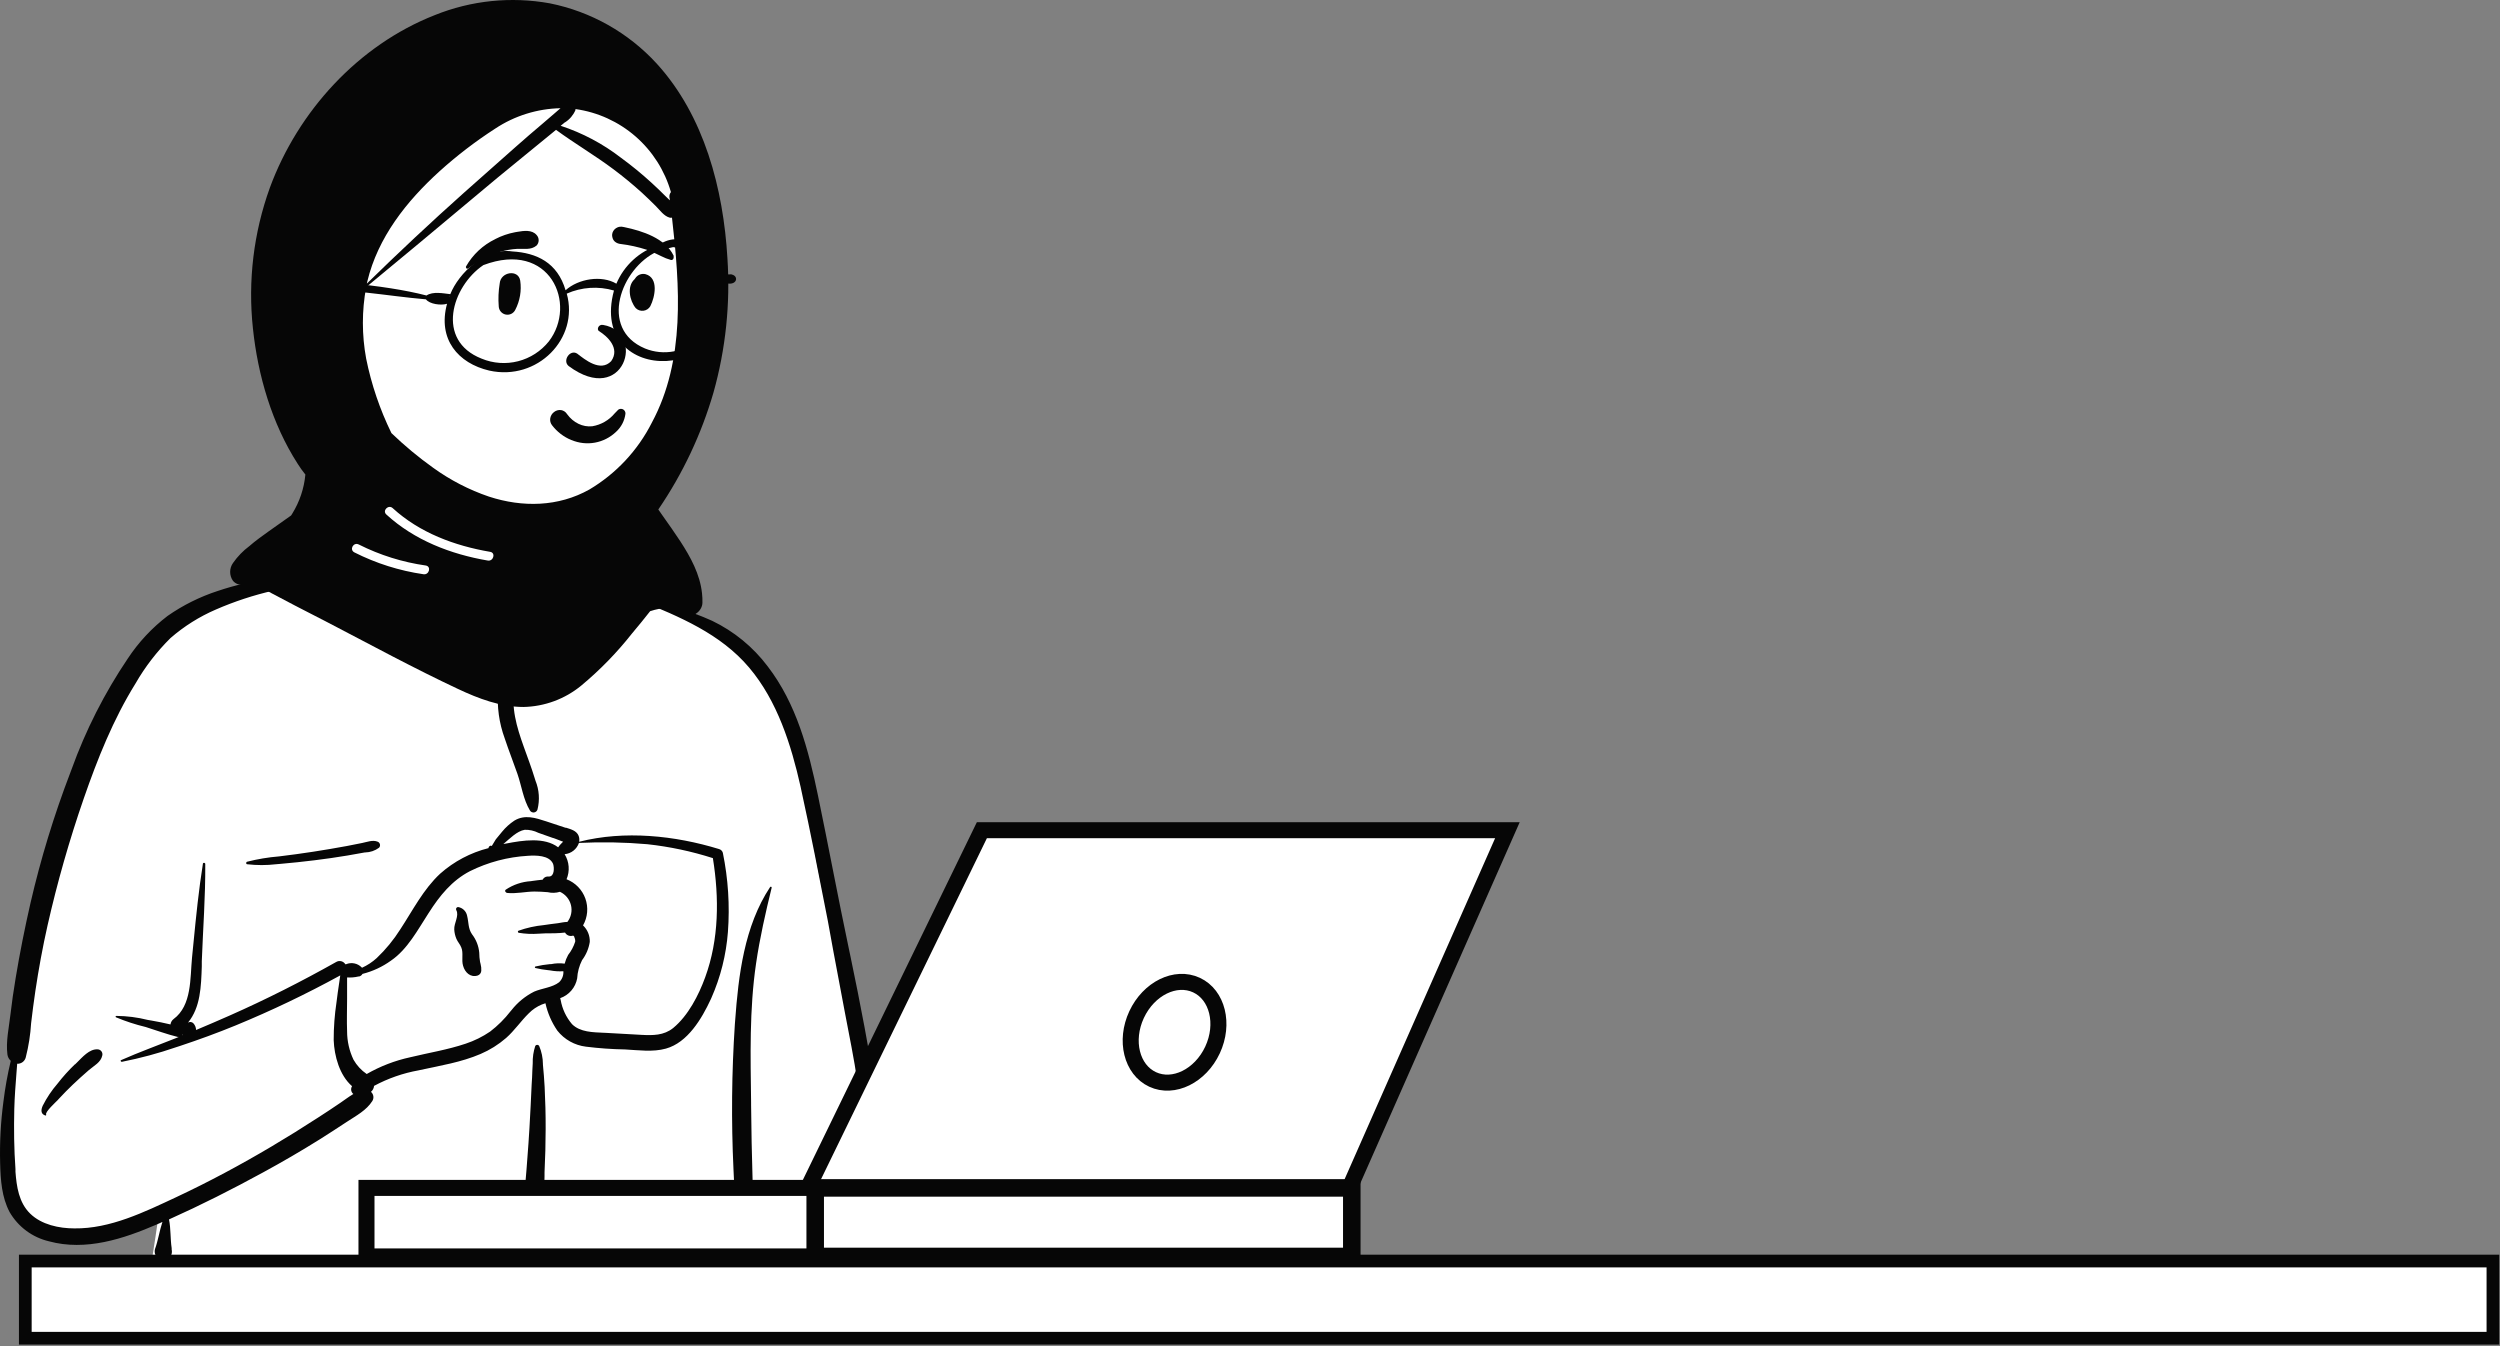 <svg width="468" height="252" viewBox="0 0 468 252" fill="none" xmlns="http://www.w3.org/2000/svg">
<rect x="0" y="0" width="468" height="252" fill="#808080" stroke="none"/>
<path d="M64.456 151.336H140.496V215.016H64.456V151.336Z" fill="white" stroke="#060606" stroke-miterlimit="10"/>
<path fill-rule="evenodd" clip-rule="evenodd" d="M75.986 95.426V95.566C75.726 97.246 74.556 99.086 74.436 101.256C72.756 100.256 71.186 98.816 70.035 98.826C66.566 98.876 65.156 103.756 61.846 106.396C58.906 108.226 55.166 108.396 51.846 108.816H51.535C40.035 110.456 30.026 117.716 23.206 126.886C7.426 149.376 5.986 178.516 1.906 204.886C1.246 212.576 -0.964 223.246 6.446 228.316C6.156 228.406 4.276 228.096 4.836 228.666C12.896 231.116 21.476 230.576 29.556 228.446C29.236 230.646 28.926 232.856 28.556 235.066C28.489 235.325 28.482 235.595 28.535 235.857C28.588 236.118 28.699 236.365 28.861 236.577C29.022 236.79 29.23 236.963 29.468 237.084C29.706 237.205 29.969 237.271 30.236 237.276C64.386 237.046 98.526 236.216 132.676 235.786H133.596C140.376 235.696 147.156 235.666 153.926 235.906C156.376 235.996 158.776 236.286 161.206 236.506C161.641 236.497 162.066 236.376 162.441 236.154C162.815 235.933 163.126 235.617 163.343 235.24C163.559 234.862 163.674 234.435 163.676 234C163.679 233.564 163.568 233.136 163.356 232.756C162.989 231.911 162.54 231.103 162.016 230.346C166.106 206.236 156.686 182.856 152.526 159.416C149.386 136.326 145.426 115.986 119.346 111.836C118.756 110.416 118.716 107.436 117.846 106.386C117.146 104.136 113.146 102.506 110.736 103.646C108.176 97.936 107.576 91.716 102.076 87.876C96.576 84.036 83.416 85.876 78.195 89.816C75.886 91.696 76.256 93.466 75.986 95.426ZM134.846 176.796L134.626 179.796C133.626 181.696 131.766 187.796 130.136 190.246C127.136 194.786 117.916 196.886 112.656 194.866C110.116 194.016 106.296 192.736 105.026 190.246C103.116 185.816 107.656 181.366 108.496 176.806C108.736 175.516 107.316 174.006 107.236 172.726C107.376 171.48 107.376 170.222 107.236 168.976C106.406 165.976 104.316 163.776 105.026 160.716C103.846 161.166 103.096 159.906 104.116 159.576L105.646 159.366C106.156 158.556 106.566 158.496 107.526 157.866C107.956 157.586 126.886 155.026 134.216 160.116C135.846 161.256 135.376 169.316 134.846 176.796Z" fill="white"/>
<path fill-rule="evenodd" clip-rule="evenodd" d="M62.096 103.836C61.742 104.07 61.484 104.421 61.367 104.828C61.249 105.235 61.281 105.67 61.456 106.056C58.176 107.496 54.456 107.796 50.936 108.276C47.467 108.731 44.051 109.522 40.736 110.636C37.4 111.724 34.242 113.298 31.366 115.306C28.447 117.535 25.925 120.239 23.905 123.306C19.558 129.751 16.028 136.711 13.396 144.026L13.136 144.716C10.101 152.648 7.618 160.781 5.706 169.056C4.646 173.696 3.706 178.396 2.936 183.056C2.546 185.386 2.206 187.726 1.936 190.056C1.666 192.386 1.086 194.966 1.386 197.376C1.441 197.843 1.665 198.273 2.016 198.586C1.413 201.115 0.952 203.676 0.636 206.256C0.128 210.074 -0.076 213.926 0.026 217.776C0.106 220.876 0.316 224.116 1.806 226.916C2.599 228.279 3.661 229.466 4.928 230.405C6.196 231.344 7.641 232.014 9.176 232.376C16.056 234.236 23.066 231.936 29.376 229.206L29.966 228.946L30.406 228.746C29.846 230.416 29.616 232.176 29.016 233.826C28.919 234.175 28.941 234.546 29.078 234.881C29.216 235.216 29.461 235.496 29.776 235.676L29.856 235.726H29.906C30.127 235.852 30.376 235.917 30.631 235.917C30.885 235.917 31.134 235.852 31.356 235.726H31.426L31.596 235.596L31.646 235.546C31.864 235.34 32.025 235.08 32.111 234.792C32.197 234.504 32.205 234.198 32.136 233.906V233.646C31.866 231.866 31.996 230.046 31.636 228.276C37.636 225.586 43.506 222.616 49.266 219.466C52.846 217.516 56.376 215.466 59.826 213.306C61.526 212.233 63.212 211.143 64.886 210.036L64.996 209.966C66.696 208.846 68.596 207.856 69.696 206.116C69.867 205.847 69.936 205.525 69.89 205.21C69.844 204.894 69.687 204.605 69.446 204.396C69.777 204.112 69.985 203.711 70.026 203.276C72.638 201.872 75.456 200.889 78.376 200.366L78.646 200.306C82.466 199.476 86.336 198.856 89.956 197.306C91.699 196.562 93.315 195.549 94.746 194.306C96.326 192.916 97.496 191.146 98.996 189.686C99.686 188.981 100.513 188.423 101.426 188.046L102.106 187.806C102.512 189.644 103.269 191.385 104.336 192.936C105.654 194.602 107.577 195.68 109.686 195.936C112.115 196.24 114.558 196.413 117.006 196.456C119.506 196.586 122.216 196.986 124.666 196.296C128.726 195.166 131.376 190.696 133.056 187.066L133.156 186.846C134.889 182.927 135.941 178.74 136.266 174.466C136.635 169.506 136.315 164.519 135.316 159.646C135.27 159.479 135.181 159.326 135.058 159.203C134.936 159.081 134.783 158.992 134.616 158.946C126.336 156.406 116.906 155.416 108.416 157.576C108.491 157.194 108.453 156.797 108.306 156.436C107.906 155.486 106.856 155.236 105.966 154.946H105.836L102.246 153.756C100.246 153.106 98.246 152.436 96.296 153.616C95.42 154.194 94.638 154.902 93.976 155.716C93.586 156.176 93.196 156.656 92.816 157.126C92.756 157.206 92.566 157.516 92.396 157.816L92.066 158.366C91.846 158.256 91.726 158.316 91.546 158.496C91.513 158.533 91.489 158.576 91.474 158.622C91.458 158.669 91.452 158.717 91.456 158.766C88.1 159.613 84.997 161.252 82.406 163.546C79.256 166.466 77.276 170.406 74.946 173.956C73.699 175.933 72.211 177.747 70.516 179.356C69.698 180.098 68.77 180.709 67.766 181.166L67.706 181.096C67.333 180.714 66.854 180.454 66.332 180.349C65.809 180.243 65.267 180.298 64.776 180.506H64.646C64.475 180.226 64.202 180.023 63.884 179.943C63.566 179.863 63.229 179.91 62.946 180.076C56.476 183.716 49.846 187.076 43.066 190.076C40.956 191.006 38.836 191.926 36.706 192.816C36.695 192.348 36.514 191.9 36.196 191.556C36.068 191.425 35.899 191.341 35.717 191.319C35.535 191.297 35.351 191.339 35.196 191.436C37.546 188.556 37.646 184.666 37.776 180.926V179.926C38.006 173.856 38.466 167.816 38.426 161.736C38.426 161.496 38.026 161.416 37.986 161.676C37.206 166.576 36.706 171.516 36.226 176.446L35.946 179.276C35.576 183.066 35.946 188.226 32.486 190.776C32.329 190.897 32.198 191.047 32.1 191.219C32.002 191.391 31.939 191.58 31.916 191.776C30.736 191.486 29.526 191.256 28.346 191.046L27.645 190.926C25.726 190.444 23.755 190.192 21.776 190.176C21.745 190.177 21.716 190.187 21.692 190.206C21.668 190.224 21.65 190.25 21.642 190.28C21.635 190.309 21.636 190.34 21.648 190.369C21.659 190.397 21.68 190.42 21.706 190.436C23.511 191.191 25.373 191.799 27.276 192.256C29.276 192.886 31.276 193.626 33.276 194.116H33.476L32.916 194.346C29.506 195.716 26.026 196.966 22.666 198.456C22.466 198.536 22.666 198.806 22.806 198.776C26.264 198.093 29.672 197.175 33.006 196.026L33.716 195.796C37.236 194.626 40.716 193.356 44.146 191.946C50.83 189.193 57.357 186.072 63.696 182.596C63.616 183.086 63.556 183.596 63.486 184.056C63.306 185.236 63.136 186.426 62.996 187.606C62.64 189.956 62.462 192.329 62.466 194.706C62.576 197.656 63.556 201.296 65.906 203.336C65.759 203.566 65.703 203.843 65.747 204.112C65.791 204.381 65.933 204.625 66.146 204.796C65.336 205.276 64.576 205.866 63.776 206.406C62.389 207.353 60.986 208.283 59.566 209.196C56.686 211.07 53.772 212.879 50.826 214.626C45.026 218.066 39.096 221.246 32.996 224.106C27.066 226.876 20.626 230.046 13.936 229.956C11.056 229.956 7.776 229.266 5.646 227.186C3.516 225.106 3.106 222.106 2.896 219.366V218.856C2.626 215.096 2.586 211.346 2.676 207.586C2.736 205.326 2.906 203.076 3.086 200.826L3.216 199.136C3.583 199.153 3.945 199.042 4.238 198.821C4.532 198.6 4.74 198.284 4.826 197.926C5.361 195.833 5.695 193.693 5.826 191.536C6.059 189.536 6.322 187.536 6.616 185.536C7.236 181.396 7.986 177.296 8.906 173.216C10.721 165.198 12.977 157.286 15.666 149.516C18.256 142.046 21.196 134.666 25.376 127.936C27.165 124.826 29.365 121.97 31.916 119.446C34.453 117.239 37.317 115.438 40.406 114.106C43.875 112.595 47.477 111.41 51.166 110.566L51.566 110.466C55.236 109.556 58.836 108.636 61.996 106.466C64.033 108.204 65.92 110.11 67.636 112.166C69.318 114.345 71.128 116.422 73.056 118.386C75.021 120.307 77.359 121.805 79.926 122.786C82.606 123.786 85.516 124.106 87.986 125.636C88.092 125.694 88.214 125.716 88.334 125.699C88.454 125.682 88.565 125.626 88.65 125.541C88.736 125.455 88.791 125.344 88.808 125.224C88.826 125.105 88.804 124.982 88.746 124.876C87.316 122.486 84.626 121.296 82.106 120.406L81.596 120.226C79.145 119.381 76.928 117.97 75.126 116.106C73.226 114.176 71.626 111.976 69.926 109.866C68.617 108.131 67.154 106.518 65.556 105.046C66.196 104.356 66.826 103.666 67.416 102.946C68.347 101.74 69.161 100.448 69.846 99.086C69.907 98.962 69.924 98.82 69.892 98.686C69.861 98.551 69.784 98.431 69.675 98.346C69.566 98.261 69.43 98.217 69.292 98.221C69.153 98.224 69.02 98.276 68.916 98.366C66.776 100.351 64.497 102.179 62.096 103.836ZM137.616 191.096L137.566 191.746C136.969 200.771 136.882 209.822 137.306 218.856L137.376 220.376C137.466 222.536 137.576 224.706 137.816 226.846C137.947 228.206 138.229 229.548 138.656 230.846C138.997 231.959 139.215 233.106 139.306 234.266L139.406 235.176C139.476 235.886 140.566 235.916 140.526 235.176C140.451 234.064 140.451 232.948 140.526 231.836C140.646 230.566 140.996 229.346 141.036 228.066C141.126 225.696 140.966 223.306 140.886 220.936C140.736 216.256 140.656 211.576 140.606 206.886V206.436C140.496 197.736 140.266 188.996 141.536 180.356C142.236 175.576 143.306 170.876 144.456 166.176C144.463 166.14 144.457 166.102 144.44 166.07C144.422 166.037 144.394 166.011 144.36 165.997C144.326 165.983 144.288 165.981 144.252 165.992C144.217 166.003 144.186 166.025 144.166 166.056C139.326 173.376 138.236 182.576 137.616 191.096ZM140.236 124.966C145.516 131.206 148.116 139.446 149.876 147.306L149.976 147.786C151.776 155.966 153.366 164.196 154.976 172.416L155.976 177.916C156.666 181.576 157.366 185.246 158.046 188.916L158.176 189.606C158.986 193.916 159.896 198.216 160.516 202.606C161.236 207.78 161.719 212.973 161.966 218.186C162.139 223.389 162.022 228.597 161.616 233.786C161.496 235.586 164.526 236.036 164.806 234.216C166.206 225.006 165.436 215.506 164.146 206.316L164.056 205.676C162.786 196.736 161.056 187.906 159.216 179.076L158.846 177.316C156.846 167.836 155.076 158.316 153.106 148.836C151.336 140.306 149.106 131.766 143.706 124.736C140.972 121.107 137.41 118.186 133.316 116.216C129.189 114.373 124.878 112.971 120.456 112.036L119.846 111.896C119.516 111.816 119.416 112.266 119.716 112.396C127.176 115.436 134.876 118.626 140.236 124.966ZM99.726 199.076L99.656 200.386C99.656 201.266 99.566 202.136 99.526 203.016C99.406 205.716 99.276 208.416 99.116 211.116C99.006 213.116 98.856 215.056 98.706 217.026L98.556 219.026C98.356 221.556 97.966 224.476 98.726 226.936C98.79 227.104 98.899 227.251 99.04 227.362C99.181 227.473 99.349 227.544 99.527 227.567C99.705 227.591 99.886 227.566 100.051 227.495C100.217 227.425 100.36 227.311 100.466 227.166C101.449 224.964 101.95 222.578 101.936 220.166V219.446C102.076 216.746 102.136 214.056 102.146 211.356C102.156 208.656 102.086 206.096 101.956 203.476C101.886 202.086 101.766 200.696 101.636 199.316V199.206C101.629 198.03 101.388 196.868 100.926 195.786C100.886 195.726 100.833 195.677 100.77 195.643C100.707 195.609 100.637 195.591 100.566 195.591C100.494 195.591 100.424 195.609 100.361 195.643C100.298 195.677 100.245 195.726 100.206 195.786C99.855 196.847 99.693 197.96 99.726 199.076ZM14.016 199.246C12.854 200.363 11.774 201.563 10.786 202.836C9.688 204.102 8.75 205.5 7.996 206.996C7.656 207.776 7.596 208.546 8.496 208.826C8.52 208.831 8.545 208.829 8.568 208.82C8.591 208.811 8.612 208.796 8.626 208.776C8.641 208.756 8.65 208.732 8.651 208.707C8.653 208.683 8.648 208.658 8.636 208.636C8.416 208.146 10.496 206.266 10.786 205.956L11.085 205.626C11.905 204.746 12.736 203.896 13.606 203.066C14.476 202.236 15.606 201.206 16.606 200.346C17.606 199.486 18.875 198.886 19.145 197.596C19.18 197.461 19.184 197.321 19.157 197.184C19.13 197.048 19.072 196.919 18.989 196.808C18.905 196.696 18.798 196.605 18.674 196.541C18.551 196.477 18.415 196.441 18.276 196.436C16.726 196.346 15.416 197.916 14.376 198.936L14.036 199.266L14.016 199.246ZM102.806 164.086H102.436C102.256 164.105 102.084 164.17 101.935 164.273C101.787 164.376 101.667 164.515 101.586 164.676C100.906 164.736 100.246 164.836 99.706 164.906L99.376 164.956C97.696 165.062 96.074 165.61 94.676 166.546C94.406 166.766 94.676 167.126 94.926 167.156C96.586 167.346 98.356 166.906 100.036 166.896C100.866 166.896 101.706 166.946 102.536 167.016C103.288 167.199 104.076 167.175 104.816 166.946C105.325 167.176 105.776 167.519 106.134 167.949C106.492 168.379 106.749 168.884 106.883 169.427C107.018 169.97 107.028 170.536 106.912 171.083C106.797 171.63 106.558 172.144 106.216 172.586C105.616 172.586 105.006 172.746 104.426 172.826C103.556 172.936 102.676 173.036 101.816 173.176C100.188 173.331 98.586 173.687 97.046 174.236C96.886 174.306 96.936 174.576 97.096 174.616C98.334 174.824 99.593 174.881 100.846 174.786L102.026 174.726C103.186 174.726 104.536 174.726 105.776 174.576C105.916 174.827 106.139 175.022 106.407 175.128C106.675 175.234 106.971 175.244 107.246 175.156C107.272 175.164 107.299 175.164 107.326 175.156C107.413 175.221 107.482 175.307 107.526 175.406V175.486C107.65 175.733 107.702 176.011 107.676 176.286C107.387 177.185 106.94 178.025 106.356 178.766C106.071 179.28 105.853 179.828 105.706 180.396C104.86 180.281 104.001 180.312 103.166 180.486H102.956C102.04 180.572 101.131 180.719 100.236 180.926C100.204 180.935 100.175 180.953 100.155 180.98C100.135 181.006 100.124 181.038 100.124 181.071C100.124 181.104 100.135 181.136 100.155 181.163C100.175 181.189 100.204 181.208 100.236 181.216C100.99 181.395 101.755 181.526 102.526 181.606L102.956 181.656C103.782 181.814 104.626 181.868 105.466 181.816C105.491 182.197 105.433 182.579 105.294 182.935C105.156 183.291 104.941 183.612 104.666 183.876C103.386 184.876 101.446 184.996 99.986 185.636C98.338 186.464 96.894 187.646 95.756 189.096L95.576 189.306C94.469 190.736 93.181 192.017 91.746 193.116C90.334 194.078 88.796 194.838 87.176 195.376C83.796 196.516 80.266 197.076 76.806 197.916C73.94 198.538 71.188 199.597 68.646 201.056C67.628 200.363 66.784 199.446 66.176 198.376C65.388 196.72 64.978 194.91 64.976 193.076C64.896 191.076 64.976 188.996 64.976 186.956C64.976 185.956 64.976 184.956 64.976 184.026C64.976 183.686 64.976 183.336 64.976 182.976C65.691 183.024 66.409 182.963 67.106 182.796H67.236C67.366 182.762 67.488 182.702 67.595 182.619C67.701 182.537 67.79 182.434 67.856 182.316C69.776 181.83 71.588 180.985 73.196 179.826C76.296 177.706 78.196 174.066 80.196 170.986L80.296 170.836C82.296 167.696 84.596 164.836 87.966 163.086C91.355 161.404 95.049 160.425 98.826 160.206C100.286 160.106 102.826 160.076 103.536 161.716C103.766 162.376 103.816 164.036 102.806 164.086ZM34.176 193.676L34.246 193.726L34.086 193.796L34.146 193.716L34.176 193.676ZM133.456 160.676C134.646 168.066 134.606 175.846 132.016 182.936C130.786 186.316 128.826 190.136 126.016 192.446C124.266 193.856 122.216 193.836 120.076 193.726L118.686 193.646C116.836 193.536 114.976 193.426 113.126 193.336H113.026C111.026 193.236 108.616 193.246 107.086 191.726C105.986 190.432 105.251 188.869 104.956 187.196L104.866 186.856C105.675 186.574 106.395 186.084 106.953 185.434C107.512 184.784 107.889 183.998 108.046 183.156C108.112 181.965 108.426 180.8 108.966 179.736C109.72 178.736 110.214 177.564 110.406 176.326C110.426 175.751 110.325 175.178 110.108 174.646C109.89 174.113 109.563 173.633 109.146 173.236C109.575 172.478 109.836 171.637 109.91 170.77C109.985 169.902 109.872 169.029 109.579 168.209C109.286 167.389 108.819 166.642 108.211 166.018C107.603 165.395 106.868 164.91 106.056 164.596C106.376 163.843 106.511 163.024 106.449 162.207C106.386 161.391 106.128 160.602 105.696 159.906C106.298 159.851 106.873 159.623 107.348 159.248C107.824 158.874 108.181 158.369 108.376 157.796C112.643 157.586 116.919 157.666 121.176 158.036C125.349 158.491 129.467 159.366 133.466 160.646L133.456 160.676ZM85.416 170.376C85.996 171.436 84.966 172.826 85.036 173.996C85.067 174.606 85.206 175.205 85.446 175.766C85.686 176.336 86.126 176.766 86.356 177.376C86.786 178.376 86.356 179.696 86.686 180.786C87.036 182.046 88.076 183.046 89.426 182.616C89.61 182.552 89.772 182.436 89.891 182.281C90.01 182.127 90.081 181.941 90.096 181.746C90.123 181.312 90.079 180.876 89.966 180.456L89.866 180.066C89.771 179.498 89.721 178.923 89.716 178.346C89.604 177.086 89.132 175.885 88.356 174.886C87.606 173.786 87.756 172.676 87.446 171.446C87.367 171.031 87.163 170.65 86.861 170.355C86.558 170.06 86.172 169.865 85.756 169.796C85.688 169.796 85.621 169.814 85.562 169.848C85.503 169.882 85.454 169.93 85.42 169.989C85.385 170.048 85.367 170.114 85.366 170.182C85.365 170.25 85.382 170.317 85.416 170.376ZM64.916 158.376C62.816 158.766 60.716 159.116 58.606 159.446C56.496 159.776 54.376 160.056 52.256 160.316C50.231 160.481 48.224 160.815 46.256 161.316C46.046 161.376 46.006 161.746 46.256 161.786C48.059 161.996 49.882 161.996 51.686 161.786L52.506 161.716C54.626 161.536 56.746 161.306 58.866 161.046C60.986 160.786 62.976 160.496 65.026 160.156C66.116 159.976 67.196 159.776 68.286 159.576H68.366C69.299 159.56 70.205 159.252 70.956 158.696C71.037 158.609 71.095 158.503 71.124 158.387C71.153 158.271 71.152 158.15 71.121 158.035C71.09 157.92 71.03 157.814 70.947 157.729C70.864 157.643 70.76 157.58 70.646 157.546C69.746 157.196 68.706 157.626 67.796 157.806L64.916 158.376ZM103.446 156.846C103.576 156.846 104.446 157.206 105.086 157.446L105.416 157.566L105.266 157.716L105.196 157.786C104.933 158.039 104.695 158.317 104.486 158.616C101.926 156.676 97.876 157.306 94.826 157.896L94.226 158.006C95.416 157.006 96.756 155.586 98.226 155.336C99.113 155.311 99.993 155.507 100.786 155.906L103.446 156.846ZM73.836 100.656L73.776 100.796C72.606 100.007 71.375 99.312 70.096 98.716C69.936 98.646 69.786 98.866 69.876 99.006C70.74 100.174 71.794 101.189 72.996 102.006L73.726 102.556C75.174 103.637 76.71 104.597 78.316 105.426C80.004 106.3 81.752 107.055 83.546 107.686C84.236 107.926 85.456 108.066 85.976 108.626C86.371 109.272 86.513 110.041 86.376 110.786V111.206C86.116 114.626 84.796 118.106 86.926 121.206C87.99 122.555 89.193 123.789 90.516 124.886C91.593 125.98 92.44 127.279 93.006 128.706L93.246 129.236C93.008 132.29 93.431 135.36 94.486 138.236C95.226 140.476 96.096 142.656 96.866 144.876C97.636 147.096 97.956 149.656 99.206 151.726C99.284 151.854 99.398 151.956 99.533 152.021C99.669 152.086 99.82 152.11 99.969 152.091C100.117 152.072 100.258 152.011 100.372 151.914C100.487 151.817 100.572 151.69 100.616 151.546C101.069 149.756 100.94 147.868 100.246 146.156L100.076 145.616C99.486 143.676 98.756 141.776 98.076 139.866L98.026 139.726C96.756 136.176 95.546 132.246 96.416 128.466C96.835 126.822 97.648 125.305 98.786 124.046V123.986C99.906 122.566 100.366 120.986 99.416 119.346C99.116 118.816 98.566 118.346 98.826 117.706C99.188 117.072 99.722 116.552 100.366 116.206L100.776 115.946C102.206 115.036 103.616 114.176 104.966 113.126C108.228 110.58 111.041 107.503 113.286 104.026C113.356 103.926 113.216 103.836 113.136 103.906C110.184 106.51 107.012 108.852 103.656 110.906C102.036 111.906 100.286 112.696 98.726 113.756C98.008 114.154 97.379 114.694 96.879 115.345C96.378 115.995 96.016 116.741 95.816 117.536C95.695 118.414 95.878 119.307 96.336 120.066C96.786 120.896 97.246 121.166 96.606 122.006C95.705 123.095 94.914 124.271 94.246 125.516C93.51 124.391 92.614 123.381 91.586 122.516L91.376 122.326C90.23 121.453 89.279 120.349 88.586 119.086C88.153 117.85 88.097 116.514 88.426 115.246L88.496 114.846C88.946 112.346 89.826 108.496 87.496 106.636C86.396 105.756 84.776 105.586 83.496 105.166C82.216 104.746 80.616 104.166 79.216 103.536C78.116 103.066 77.046 102.536 75.986 101.986V101.916C77.687 98.871 78.459 95.395 78.206 91.916C78.076 90.316 75.566 90.306 75.686 91.916C75.937 94.932 75.294 97.955 73.836 100.606V100.656ZM115.836 113.816C115.342 114.902 114.777 115.954 114.146 116.966C112.929 119.009 111.593 120.979 110.146 122.866C109.482 123.731 108.568 124.37 107.529 124.697C106.49 125.024 105.375 125.024 104.336 124.696C102.886 124.246 101.176 122.356 99.666 123.576C99.556 123.666 99.666 123.846 99.806 123.806C101.106 123.376 102.226 125.136 103.246 125.716C104.122 126.191 105.091 126.471 106.086 126.536C107.2 126.596 108.313 126.396 109.337 125.952C110.361 125.507 111.268 124.831 111.986 123.976C113.709 122.114 115.268 120.107 116.646 117.976C117.353 116.874 117.965 115.713 118.476 114.506L118.526 114.376C119.109 113.245 119.488 112.019 119.646 110.756C119.736 109.086 117.396 108.976 116.876 110.386C116.496 111.476 116.376 112.666 115.886 113.766L115.836 113.816ZM117.956 108.186C119.286 109.466 121.046 107.316 119.526 106.186C118.526 105.386 117.526 104.566 116.456 103.736C115.577 102.94 114.655 102.193 113.696 101.496C113.654 101.473 113.608 101.462 113.56 101.466C113.513 101.469 113.468 101.486 113.431 101.515C113.394 101.544 113.366 101.583 113.351 101.628C113.335 101.672 113.334 101.721 113.346 101.766C114.176 104.116 116.176 106.376 118.006 108.136L117.956 108.186ZM110.896 104.186C112.156 105.186 113.946 103.426 112.676 102.406L112.606 102.346C111.615 101.559 110.873 100.502 110.468 99.303C110.064 98.103 110.014 96.813 110.326 95.586C110.378 95.275 110.311 94.956 110.14 94.692C109.968 94.428 109.704 94.237 109.399 94.158C109.094 94.079 108.771 94.117 108.492 94.265C108.214 94.413 108.001 94.659 107.896 94.956C107.479 96.617 107.545 98.361 108.085 99.985C108.626 101.609 109.618 103.046 110.946 104.126L110.896 104.186Z" fill="#060606"/>
<path fill-rule="evenodd" clip-rule="evenodd" d="M61.806 70.316C61.806 80.316 57.626 103.646 72.056 109.166C86.486 114.686 102.486 102.716 108.556 99.926C114.626 97.136 131.126 81.166 131.126 55.826C131.126 30.486 129.176 15.376 97.416 14.376C65.656 13.376 61.806 60.296 61.806 70.316Z" fill="white"/>
<path fill-rule="evenodd" clip-rule="evenodd" d="M122.026 79.116C128.306 67.456 127.266 53.596 125.796 40.746C125.657 40.776 125.514 40.776 125.376 40.746C124.276 40.456 123.536 39.336 122.756 38.566C121.976 37.796 121.046 36.876 120.166 36.076C118.466 34.536 116.699 33.079 114.866 31.706C111.376 29.086 107.606 26.886 104.086 24.306L103.246 24.996C101.546 26.386 99.856 27.786 98.146 29.166C94.776 31.886 91.456 34.656 88.146 37.436C81.639 42.896 75.106 48.333 68.546 53.746C67.726 58.172 67.726 62.71 68.546 67.136C69.521 71.965 71.111 76.65 73.276 81.076C75.718 83.427 78.328 85.596 81.086 87.566C84.281 89.876 87.803 91.697 91.536 92.966C97.816 95.016 104.536 94.896 110.346 91.626C115.349 88.651 119.4 84.311 122.026 79.116ZM91.316 104.936C92.376 105.116 92.836 103.486 91.766 103.306C85.126 102.176 78.546 99.736 73.516 95.126C72.716 94.386 71.516 95.586 72.326 96.316C77.566 101.126 84.386 103.756 91.316 104.936ZM79.266 107.496C80.336 107.676 80.786 106.046 79.716 105.866C75.35 105.245 71.115 103.918 67.176 101.936C66.176 101.416 65.356 102.876 66.316 103.396C70.381 105.456 74.755 106.841 79.266 107.496ZM68.766 52.666L68.676 53.086C74.596 47.286 80.652 41.619 86.846 36.086C90.076 33.206 93.316 30.356 96.536 27.496C98.176 26.036 99.846 24.606 101.536 23.176L104.026 21.036C104.326 20.776 104.616 20.506 104.926 20.256C100.573 20.347 96.335 21.672 92.706 24.076C89.016 26.457 85.524 29.132 82.266 32.076C76.076 37.696 70.736 44.456 68.766 52.666ZM105.766 22.886L104.956 23.546C109.04 24.887 112.865 26.916 116.266 29.546C118.243 30.99 120.139 32.543 121.946 34.196C122.836 35.006 123.696 35.836 124.546 36.686C124.796 36.946 125.096 37.216 125.386 37.496C125.386 37.316 125.386 37.136 125.316 36.956C125.273 36.599 125.374 36.239 125.596 35.956C124.44 31.914 122.137 28.295 118.965 25.536C115.793 22.778 111.889 20.999 107.726 20.416C107.73 20.479 107.73 20.543 107.726 20.606C107.326 21.54 106.658 22.334 105.806 22.886H105.766ZM136.176 48.376C136.737 56.83 135.854 65.318 133.566 73.476C131.302 81.276 127.815 88.668 123.236 95.376C123.486 95.756 123.746 96.126 124.016 96.496C125.146 98.086 126.276 99.686 127.346 101.316C129.296 104.316 131.036 107.506 131.416 111.056C131.482 111.637 131.509 112.222 131.496 112.806C131.496 114.476 129.436 115.986 127.896 114.876C125.986 113.486 123.896 113.696 121.706 114.416C120.596 115.836 119.456 117.226 118.296 118.606C115.483 122.177 112.302 125.441 108.806 128.346C105.754 130.856 101.946 132.265 97.996 132.346C93.706 132.346 89.596 130.786 85.766 128.986C77.496 125.106 69.426 120.726 61.326 116.506C57.226 114.419 53.176 112.309 49.176 110.176C48.776 109.966 48.366 109.736 47.966 109.486H47.616C46.286 109.486 44.616 109.896 43.616 108.736C43.27 108.248 43.084 107.664 43.084 107.066C43.084 106.468 43.27 105.884 43.616 105.396C44.462 104.181 45.499 103.111 46.686 102.226C47.836 101.226 49.036 100.366 50.256 99.496C51.666 98.496 53.106 97.496 54.496 96.496C54.576 96.386 54.646 96.266 54.716 96.146C56.087 93.932 56.925 91.429 57.166 88.836C56.656 88.196 56.166 87.536 55.736 86.836C50.916 79.356 48.266 70.266 47.346 61.476C46.391 52.572 47.474 43.568 50.516 35.146C55.796 20.816 67.076 8.456 81.376 2.836C88.209 0.077 95.684 -0.689 102.936 0.626C110.63 2.17 117.634 6.12 122.936 11.906C131.856 21.686 135.416 35.376 136.176 48.376Z" fill="#060606"/>
<path fill-rule="evenodd" clip-rule="evenodd" d="M106.986 82.376C108.367 82.961 109.89 83.13 111.366 82.862C112.842 82.594 114.208 81.9 115.296 80.866C116.29 79.979 116.927 78.759 117.086 77.436C117.099 77.252 117.049 77.069 116.946 76.916C116.841 76.755 116.686 76.635 116.504 76.575C116.322 76.515 116.125 76.519 115.946 76.586C115.786 76.64 115.649 76.746 115.556 76.886L115.076 77.376C114.012 78.661 112.521 79.52 110.876 79.796C109.986 79.89 109.088 79.73 108.286 79.336C107.46 78.931 106.746 78.33 106.206 77.586L106.136 77.496C106.014 77.303 105.853 77.139 105.664 77.013C105.474 76.887 105.26 76.803 105.036 76.766C104.804 76.735 104.569 76.751 104.344 76.813C104.119 76.875 103.909 76.981 103.726 77.126C103.343 77.409 103.085 77.828 103.006 78.296C102.968 78.524 102.978 78.757 103.034 78.981C103.091 79.204 103.194 79.414 103.336 79.596C104.273 80.829 105.522 81.789 106.956 82.376H106.986ZM112.906 60.826C121.026 62.216 116.816 76.196 106.456 68.526C105.226 67.526 106.716 65.336 108.046 66.196C109.486 67.296 112.396 69.726 114.416 67.606C116.126 65.196 113.696 62.936 112.106 61.966C111.686 61.666 112.016 60.666 112.906 60.826ZM93.366 57.376C93.385 57.736 93.524 58.079 93.76 58.352C93.995 58.624 94.314 58.811 94.667 58.883C95.02 58.955 95.388 58.908 95.711 58.75C96.035 58.591 96.296 58.329 96.456 58.006C97.334 56.326 97.659 54.412 97.385 52.536C97.046 50.366 93.716 50.866 93.546 53.056C93.309 54.483 93.249 55.934 93.366 57.376ZM118.766 52.296C117.316 53.626 117.866 56.296 119.006 57.676C119.194 57.864 119.422 58.006 119.674 58.092C119.925 58.178 120.193 58.205 120.456 58.171C120.72 58.137 120.972 58.043 121.194 57.897C121.416 57.75 121.601 57.555 121.736 57.326C122.616 55.596 123.356 52.026 120.846 51.326C120.48 51.236 120.096 51.264 119.747 51.406C119.398 51.547 119.104 51.796 118.906 52.116L118.766 52.296ZM92.706 44.766C90.411 45.874 88.507 47.652 87.246 49.866C87.126 50.106 87.376 50.426 87.635 50.256C89.475 48.896 91.521 47.839 93.695 47.126C94.722 46.826 95.778 46.645 96.846 46.586C98.146 46.516 99.346 46.856 100.436 45.976C100.695 45.708 100.839 45.349 100.839 44.976C100.839 44.603 100.695 44.245 100.436 43.976C99.566 42.976 98.046 43.196 96.816 43.406L96.415 43.476C95.124 43.721 93.874 44.153 92.706 44.756V44.766ZM115.586 42.576C115.266 42.709 114.996 42.94 114.816 43.236C114.699 43.42 114.625 43.627 114.597 43.843C114.569 44.059 114.589 44.279 114.656 44.486C114.732 44.815 114.923 45.106 115.196 45.306C115.489 45.518 115.835 45.645 116.196 45.676C117.843 45.877 119.467 46.235 121.046 46.746C121.773 46.998 122.482 47.302 123.166 47.656L123.766 47.946C124.35 48.247 124.963 48.489 125.596 48.666H125.766C125.821 48.655 125.874 48.632 125.921 48.599C125.967 48.567 126.006 48.525 126.036 48.476C126.036 48.406 126.156 48.306 126.096 47.846C124.526 44.606 120.236 43.226 116.936 42.536L116.626 42.476C116.278 42.398 115.915 42.429 115.586 42.566V42.576Z" fill="#060606"/>
<path fill-rule="evenodd" clip-rule="evenodd" d="M131.006 63.256C135.726 58.636 134.006 47.056 126.576 46.256C126.326 46.386 126.126 46.256 126.036 46.256C125.017 46.458 124.015 46.732 123.036 47.076C116.276 50.146 111.986 61.566 120.746 65.236C122.465 65.939 124.352 66.124 126.174 65.768C127.997 65.413 129.676 64.533 131.006 63.236V63.256ZM102.746 63.906C108.116 56.906 102.966 44.906 90.486 49.626C84.576 53.626 81.486 63.726 90.156 67.136C92.321 68.034 94.719 68.205 96.99 67.622C99.26 67.04 101.28 65.736 102.746 63.906ZM84.036 55.456H84.096L84.176 55.376L84.036 55.436V55.456ZM136.946 51.376C138.556 51.686 137.886 54.136 134.826 52.606C139.426 71.866 109.966 72.686 114.936 54.386C112.013 53.53 108.881 53.735 106.096 54.966C108.446 63.376 100.606 71.376 91.596 69.376C85.766 68.016 81.886 63.506 83.686 56.866C82.546 57.226 80.396 56.926 79.736 56.036C72.316 55.406 65.026 53.896 57.526 54.356C56.116 54.556 57.676 56.356 56.276 56.536C54.676 56.396 55.276 53.686 56.446 53.246C58.066 52.086 71.916 53.246 79.836 55.316C81.056 54.506 82.996 54.926 84.296 55.066C85.856 51.156 90.856 46.286 95.876 47.066C100.476 47.336 104.346 49.146 105.876 54.336C108.276 52.166 112.626 51.466 115.386 53.106C116.102 51.409 117.176 49.887 118.534 48.642C119.892 47.398 121.503 46.462 123.256 45.896C127.866 42.626 133.176 47.116 134.616 51.966C135.298 51.524 136.104 51.311 136.916 51.356" fill="#060606"/>
<path d="M4.736 236.066H466.676V250.516H4.736V236.066Z" fill="white" stroke="#060606" stroke-width="2.38" stroke-miterlimit="10"/>
<path fill-rule="evenodd" clip-rule="evenodd" d="M282.186 155.416H183.806L145.316 234.546H247.256L282.186 155.416Z" fill="white" stroke="#060606" stroke-width="3" stroke-miterlimit="10"/>
<path d="M68.606 222.376H152.726V235.206H68.606V222.376Z" fill="white" stroke="#060606" stroke-width="3" stroke-miterlimit="10"/>
<path d="M152.606 222.376H253.056V235.206H152.606V222.376Z" fill="white" stroke="#060606" stroke-width="3.28" stroke-miterlimit="10"/>
<path d="M215.766 202.07C211.841 200.242 210.5 194.807 212.77 189.931C215.041 185.054 220.064 182.583 223.989 184.411C227.914 186.239 229.256 191.674 226.985 196.55C224.714 201.426 219.691 203.898 215.766 202.07Z" fill="white" stroke="#060606" stroke-width="3" stroke-miterlimit="10"/>
</svg>

